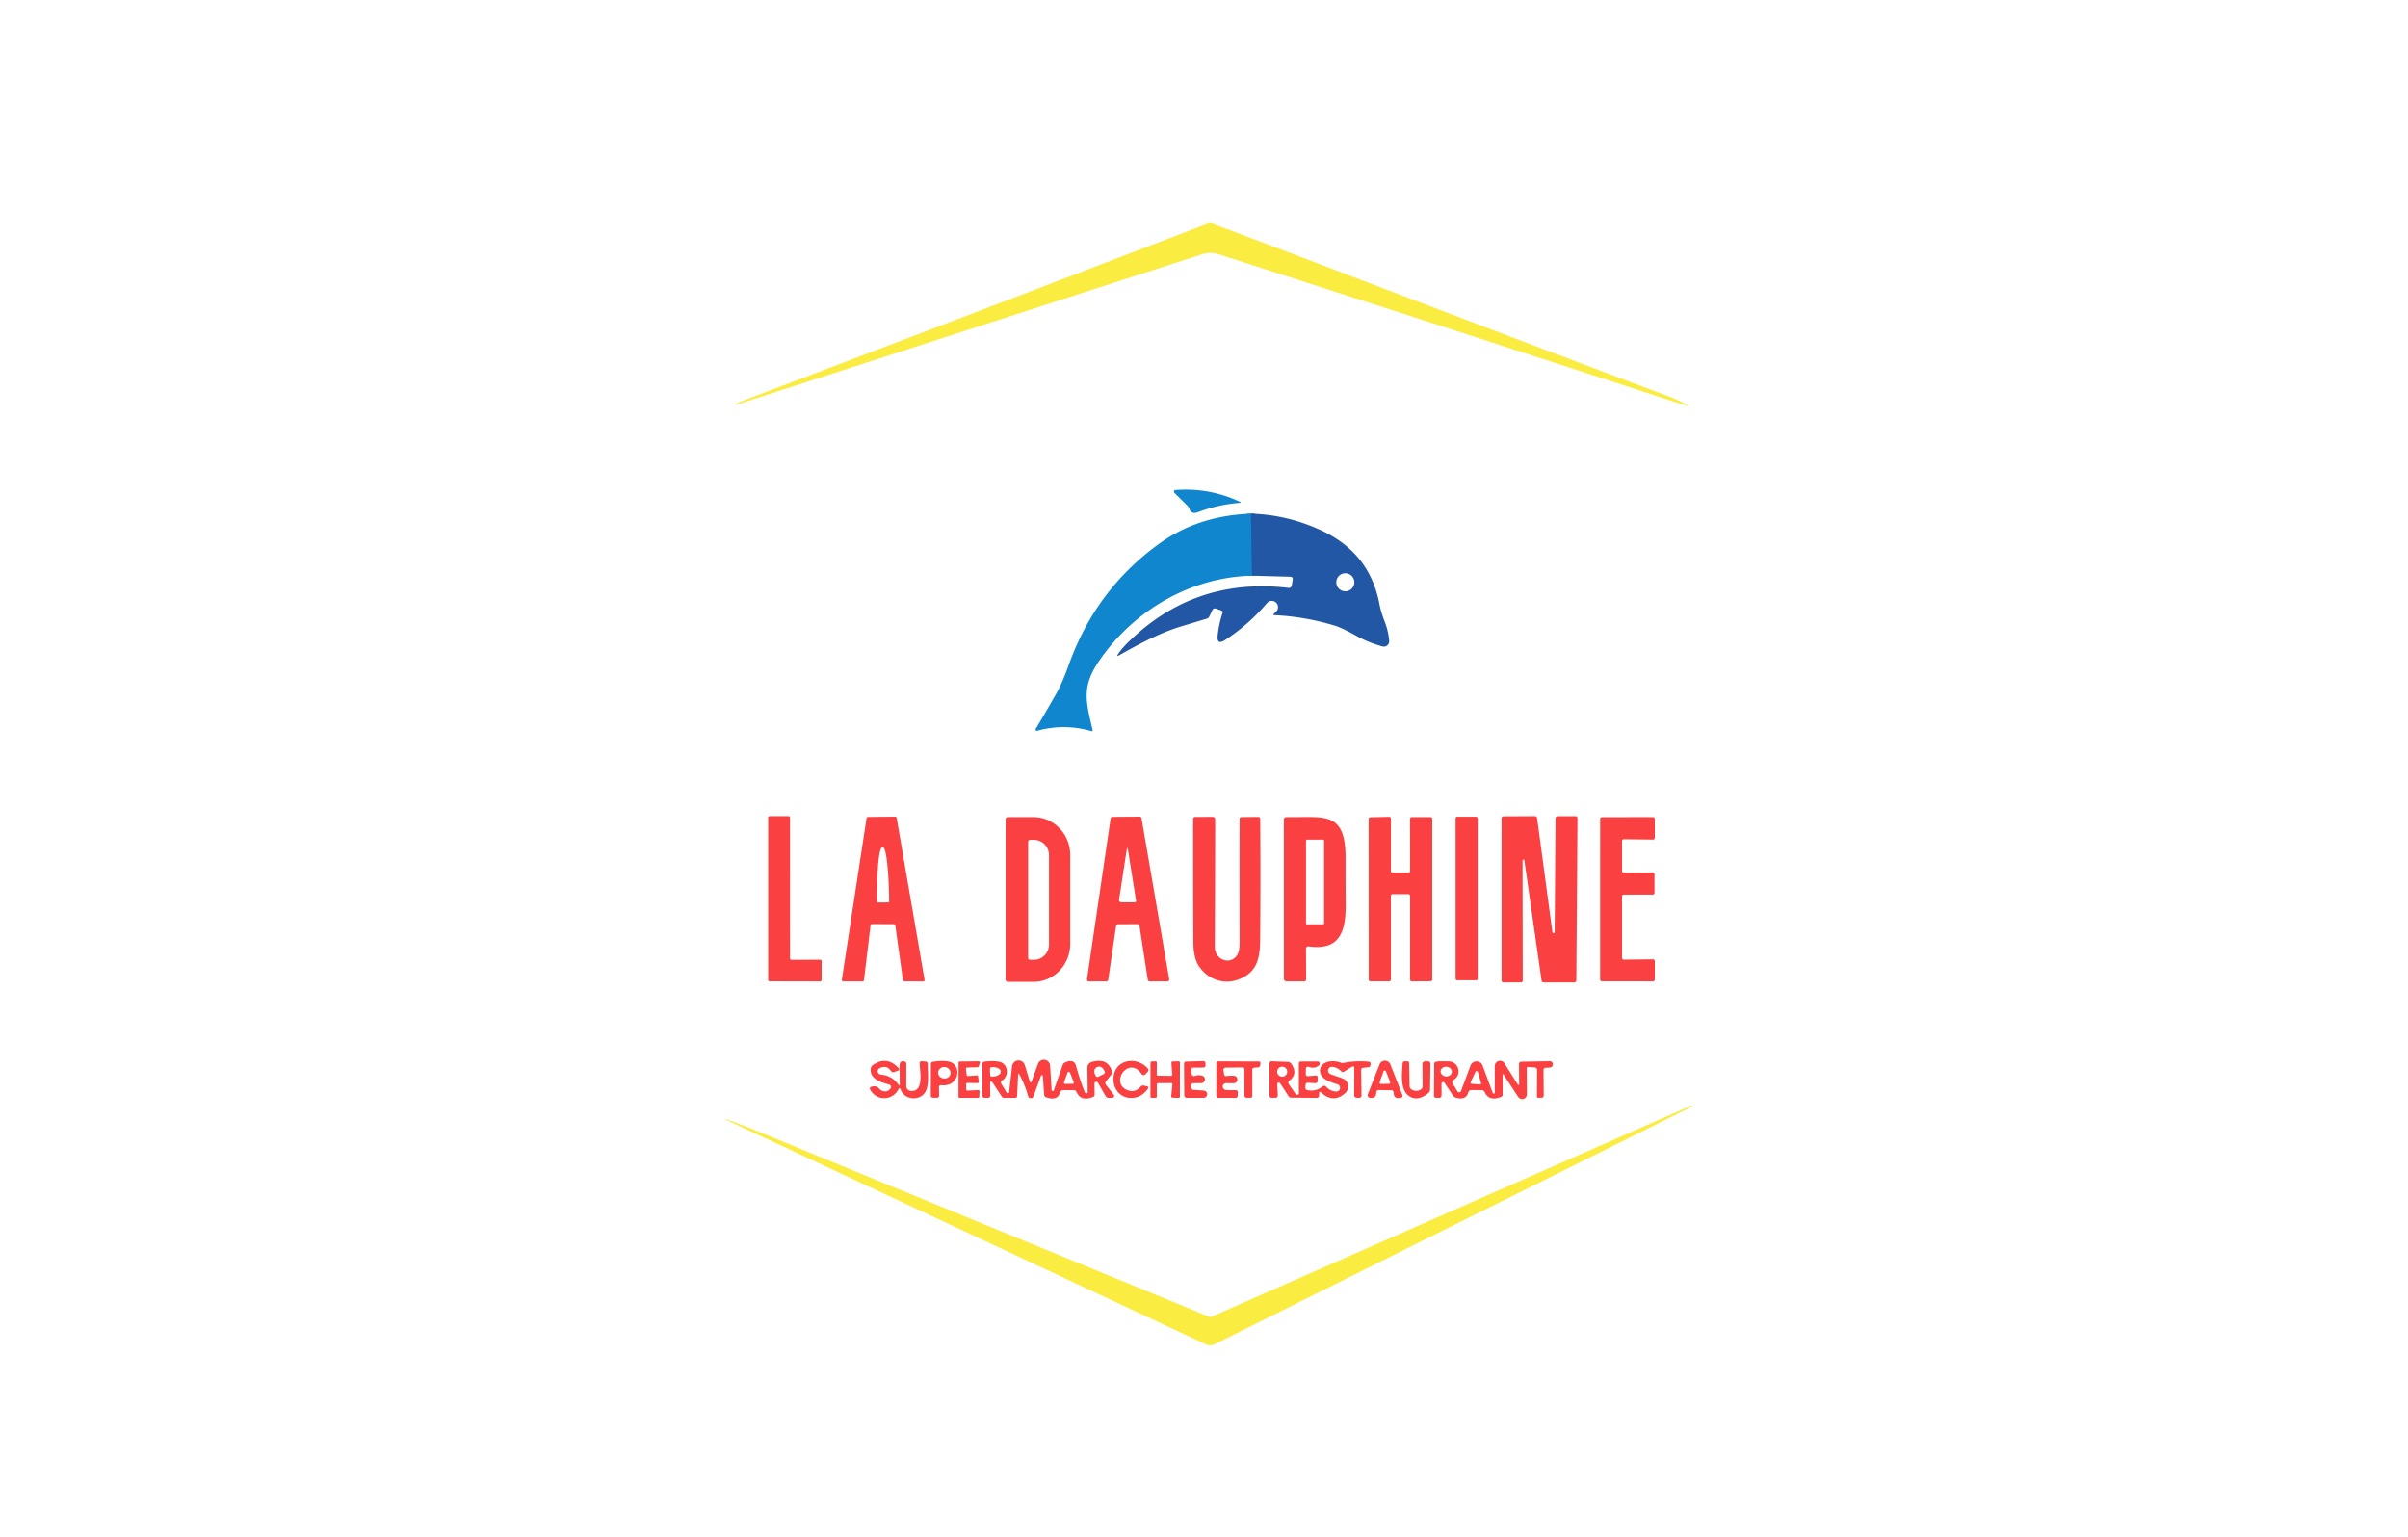 <?xml version="1.0" encoding="UTF-8" standalone="no"?>
<!DOCTYPE svg PUBLIC "-//W3C//DTD SVG 1.1//EN" "http://www.w3.org/Graphics/SVG/1.1/DTD/svg11.dtd">
<svg xmlns="http://www.w3.org/2000/svg" version="1.1" viewBox="0.00 0.00 625.00 399.00">
<path stroke="#186fb9" stroke-width="2.00" fill="none" stroke-linecap="butt" vector-effect="non-scaling-stroke" d="
  M 324.70 133.35
  L 324.96 149.45"
/>
<path fill="#fbec41" d="
  M 342.59 68.59
  Q 388.30 86.06 434.11 103.28
  Q 436.26 104.09 438.15 105.36
  A 0.05 0.05 0.0 0 1 438.11 105.44
  Q 377.01 85.50 316.39 66.03
  C 313.71 65.17 312.31 65.91 309.76 66.73
  Q 250.48 85.86 191.22 105.02
  Q 190.57 105.23 191.12 104.83
  Q 191.54 104.52 192.01 104.34
  Q 252.85 81.28 313.60 57.99
  Q 314.07 57.81 314.54 57.99
  Q 328.55 63.23 342.59 68.59
  Z"
/>
<path fill="#0f86cd" d="
  M 308.23 131.31
  L 304.81 127.92
  A 0.42 0.42 0.0 0 1 305.07 127.21
  Q 313.80 126.54 321.74 130.22
  Q 322.34 130.50 321.68 130.55
  Q 316.17 130.98 311.05 132.92
  Q 310.05 133.30 309.48 133.05
  Q 308.92 132.80 308.73 132.15
  Q 308.59 131.67 308.23 131.31
  Z"
/>
<path fill="#0f86cd" d="
  M 324.70 133.35
  L 324.96 149.45
  C 309.15 149.82 294.52 158.33 285.57 171.15
  C 280.69 178.14 281.77 181.76 283.57 189.43
  Q 283.69 189.92 283.21 189.78
  Q 276.21 187.79 269.21 189.71
  A 0.34 0.33 7.7 0 1 268.83 189.22
  Q 271.40 184.91 273.89 180.55
  Q 275.67 177.45 277.38 172.66
  Q 284.41 152.96 301.01 141.04
  Q 311.07 133.82 324.70 133.35
  Z"
/>
<path fill="#2157a5" d="
  M 324.70 133.35
  Q 333.89 133.58 342.66 137.56
  Q 355.50 143.38 358.04 156.84
  Q 358.42 158.86 359.44 161.49
  Q 360.34 163.84 360.57 166.31
  A 1.42 1.41 -85.0 0 1 358.78 167.82
  Q 355.16 166.80 352.14 165.12
  Q 348.37 163.01 346.58 162.46
  Q 338.90 160.10 330.85 159.69
  Q 330.22 159.65 330.71 159.25
  Q 331.44 158.64 331.60 158.22
  A 1.63 1.62 75.9 0 0 328.85 156.57
  Q 324.08 162.18 317.98 166.14
  Q 315.76 167.58 316.05 164.95
  Q 316.38 161.93 317.30 159.16
  Q 317.47 158.66 316.96 158.48
  L 315.58 157.99
  A 0.74 0.73 22.0 0 0 314.68 158.37
  L 313.90 160.01
  Q 313.69 160.47 313.20 160.61
  Q 309.89 161.61 306.59 162.61
  C 300.90 164.34 295.71 167.17 290.57 170.06
  Q 289.67 170.57 290.25 169.72
  Q 291.24 168.28 292.76 166.78
  Q 310.11 149.73 334.45 152.62
  A 0.76 0.76 0.0 0 0 335.28 151.99
  L 335.52 150.49
  Q 335.64 149.74 334.88 149.72
  L 324.96 149.45
  L 324.70 133.35
  Z
  M 351.52 151.16
  A 2.34 2.34 0.0 0 0 349.18 148.82
  A 2.34 2.34 0.0 0 0 346.84 151.16
  A 2.34 2.34 0.0 0 0 349.18 153.50
  A 2.34 2.34 0.0 0 0 351.52 151.16
  Z"
/>
<path fill="#fb4041" d="
  M 205.43 249.17
  L 212.88 249.15
  A 0.37 0.37 0.0 0 1 213.25 249.52
  L 213.25 254.41
  A 0.37 0.37 0.0 0 1 212.88 254.78
  L 199.74 254.75
  A 0.37 0.37 0.0 0 1 199.37 254.38
  L 199.37 212.24
  A 0.37 0.37 0.0 0 1 199.74 211.87
  L 204.68 211.87
  A 0.37 0.37 0.0 0 1 205.05 212.24
  L 205.06 248.80
  A 0.37 0.37 0.0 0 0 205.43 249.17
  Z"
/>
<path fill="#fb4041" d="
  M 403.51 242.00
  L 403.74 212.45
  A 0.56 0.56 0.0 0 1 404.30 211.89
  L 408.91 211.88
  Q 409.44 211.88 409.44 212.42
  L 409.14 254.45
  Q 409.13 255.03 408.55 255.03
  L 400.75 255.04
  Q 400.19 255.04 400.11 254.49
  L 395.65 223.36
  A 0.24 0.23 41.1 0 0 395.18 223.39
  L 395.23 254.53
  Q 395.23 255.04 394.72 255.04
  L 390.25 255.03
  Q 389.73 255.03 389.73 254.50
  L 389.73 212.47
  Q 389.73 211.92 390.28 211.91
  L 398.39 211.87
  A 0.58 0.57 86.0 0 1 398.96 212.37
  L 402.94 242.04
  A 0.29 0.29 0.0 0 0 403.51 242.00
  Z"
/>
<path fill="#fb4041" d="
  M 225.96 240.20
  L 224.24 254.47
  A 0.36 0.36 0.0 0 1 223.88 254.79
  L 218.86 254.76
  A 0.36 0.36 0.0 0 1 218.50 254.35
  L 224.92 212.37
  A 0.36 0.36 0.0 0 1 225.28 212.07
  L 232.36 212.00
  A 0.36 0.36 0.0 0 1 232.72 212.30
  L 239.98 254.37
  A 0.36 0.36 0.0 0 1 239.62 254.79
  L 234.71 254.75
  A 0.36 0.36 0.0 0 1 234.36 254.44
  L 232.37 240.22
  A 0.36 0.36 0.0 0 0 232.02 239.91
  L 226.32 239.88
  A 0.36 0.36 0.0 0 0 225.96 240.20
  Z
  M 227.85 234.29
  L 230.55 234.27
  A 0.23 0.23 0.0 0 0 230.78 234.04
  L 230.78 233.92
  A 13.91 1.44 89.5 0 0 229.22 220.02
  L 228.94 220.02
  A 13.91 1.44 89.5 0 0 227.62 233.94
  L 227.62 234.06
  A 0.23 0.23 0.0 0 0 227.85 234.29
  Z"
/>
<path fill="#fb4041" d="
  M 261.00 212.70
  A 0.59 0.59 0.0 0 1 261.59 212.11
  L 268.24 212.11
  A 9.85 9.54 -90.0 0 1 277.78 221.96
  L 277.78 245.04
  A 9.85 9.54 -90.0 0 1 268.24 254.89
  L 261.59 254.89
  A 0.59 0.59 0.0 0 1 261.00 254.30
  L 261.00 212.70
  Z
  M 266.85 218.51
  L 266.85 248.67
  A 0.49 0.49 0.0 0 0 267.34 249.16
  L 268.38 249.16
  A 3.98 3.89 -90.0 0 0 272.27 245.18
  L 272.27 222.00
  A 3.98 3.89 90.0 0 0 268.38 218.02
  L 267.34 218.02
  A 0.49 0.49 0.0 0 0 266.85 218.51
  Z"
/>
<path fill="#fb4041" d="
  M 295.28 239.90
  L 290.16 239.92
  A 0.46 0.46 0.0 0 0 289.70 240.31
  L 287.63 254.38
  A 0.46 0.46 0.0 0 1 287.17 254.77
  L 282.58 254.77
  A 0.46 0.46 0.0 0 1 282.13 254.24
  L 288.27 212.44
  A 0.46 0.46 0.0 0 1 288.72 212.05
  L 295.82 212.00
  A 0.46 0.46 0.0 0 1 296.28 212.38
  L 303.48 254.22
  A 0.46 0.46 0.0 0 1 303.02 254.76
  L 298.37 254.76
  A 0.46 0.46 0.0 0 1 297.92 254.37
  L 295.74 240.29
  A 0.46 0.46 0.0 0 0 295.28 239.90
  Z
  M 292.41 220.76
  L 290.46 233.55
  A 0.60 0.60 0.0 0 0 291.05 234.24
  L 294.48 234.24
  Q 294.94 234.24 294.86 233.79
  L 292.79 220.76
  Q 292.60 219.53 292.41 220.76
  Z"
/>
<path fill="#fb4041" d="
  M 315.30 245.74
  C 315.28 249.30 319.53 250.71 321.19 247.77
  Q 321.74 246.78 321.74 244.64
  Q 321.70 228.66 321.73 212.65
  Q 321.73 212.12 322.26 212.11
  L 326.50 212.06
  Q 327.09 212.05 327.09 212.64
  Q 327.22 228.45 327.07 244.22
  C 327.02 249.20 326.02 252.53 321.46 254.27
  C 317.50 255.79 313.28 254.12 311.07 250.63
  Q 309.76 248.57 309.74 244.57
  Q 309.67 228.60 309.69 212.63
  Q 309.69 212.07 310.25 212.07
  L 314.76 212.05
  A 0.64 0.64 0.0 0 1 315.40 212.69
  Q 315.38 229.25 315.30 245.74
  Z"
/>
<path fill="#fb4041" d="
  M 338.97 246.24
  L 339.01 254.25
  Q 339.01 254.76 338.50 254.76
  L 334.00 254.76
  Q 333.24 254.76 333.24 254.00
  L 333.23 212.73
  A 0.62 0.62 0.0 0 1 333.86 212.11
  C 343.55 212.29 349.28 210.25 349.24 222.83
  Q 349.23 228.81 349.27 234.78
  C 349.32 241.81 347.78 246.83 339.61 245.68
  A 0.56 0.56 0.0 0 0 338.97 246.24
  Z
  M 343.68 218.23
  A 0.26 0.26 0.0 0 0 343.42 217.97
  L 339.24 217.97
  A 0.26 0.26 0.0 0 0 338.98 218.23
  L 338.98 239.69
  A 0.26 0.26 0.0 0 0 339.24 239.95
  L 343.42 239.95
  A 0.26 0.26 0.0 0 0 343.68 239.69
  L 343.68 218.23
  Z"
/>
<path fill="#fb4041" d="
  M 361.00 232.55
  L 361.01 254.32
  A 0.44 0.44 0.0 0 1 360.57 254.76
  L 355.69 254.75
  A 0.44 0.44 0.0 0 1 355.25 254.31
  L 355.23 212.60
  A 0.44 0.44 0.0 0 1 355.66 212.16
  L 360.56 212.04
  A 0.44 0.44 0.0 0 1 361.01 212.48
  L 361.01 226.10
  A 0.44 0.44 0.0 0 0 361.45 226.54
  L 365.55 226.54
  A 0.44 0.44 0.0 0 0 365.99 226.10
  L 365.98 212.56
  A 0.44 0.44 0.0 0 1 366.42 212.12
  L 371.31 212.11
  A 0.44 0.44 0.0 0 1 371.75 212.55
  L 371.75 254.30
  A 0.44 0.44 0.0 0 1 371.31 254.74
  L 366.43 254.77
  A 0.44 0.44 0.0 0 1 365.99 254.33
  L 365.99 232.56
  A 0.44 0.44 0.0 0 0 365.55 232.12
  L 361.44 232.11
  A 0.44 0.44 0.0 0 0 361.00 232.55
  Z"
/>
<rect fill="#fb4041" x="377.80" y="212.01" width="5.74" height="42.48" rx="0.41"/>
<path fill="#fb4041" d="
  M 421.00 218.32
  L 421.00 226.07
  A 0.47 0.47 0.0 0 0 421.47 226.54
  L 428.95 226.48
  A 0.47 0.47 0.0 0 1 429.42 226.95
  L 429.42 231.77
  A 0.47 0.47 0.0 0 1 428.95 232.24
  L 421.47 232.23
  A 0.47 0.47 0.0 0 0 421.00 232.70
  L 421.00 248.65
  A 0.47 0.47 0.0 0 0 421.47 249.12
  L 429.03 249.04
  A 0.47 0.47 0.0 0 1 429.50 249.51
  L 429.50 254.29
  A 0.47 0.47 0.0 0 1 429.03 254.76
  L 415.78 254.75
  A 0.47 0.47 0.0 0 1 415.31 254.28
  L 415.32 212.60
  A 0.47 0.47 0.0 0 1 415.79 212.13
  L 429.03 212.12
  A 0.47 0.47 0.0 0 1 429.50 212.59
  L 429.50 217.48
  A 0.47 0.47 0.0 0 1 429.02 217.95
  L 421.48 217.85
  A 0.47 0.47 0.0 0 0 421.00 218.32
  Z"
/>
<path fill="#fb4041" d="
  M 233.22 282.76
  C 231.61 285.83 227.52 285.86 225.86 282.88
  Q 225.56 282.33 226.15 282.13
  Q 227.42 281.70 228.23 282.65
  Q 228.54 283.01 228.99 283.17
  Q 230.43 283.68 231.19 282.45
  A 0.59 0.59 0.0 0 0 230.85 281.58
  C 229.01 281.05 225.53 280.17 226.04 277.28
  A 1.22 1.17 78.9 0 1 226.55 276.49
  Q 230.14 274.02 233.16 277.21
  Q 233.67 277.74 232.98 277.98
  L 232.09 278.29
  Q 231.56 278.48 231.24 278.01
  Q 230.12 276.37 228.27 277.32
  A 0.87 0.87 0.0 0 0 228.60 278.96
  Q 231.55 279.22 233.19 281.58
  Q 233.53 282.07 233.53 281.47
  Q 233.51 279.15 233.47 276.83
  Q 233.46 276.02 233.78 275.71
  Q 234.13 275.39 234.71 275.55
  Q 235.24 275.69 235.24 276.23
  L 235.23 281.96
  A 1.25 1.25 0.0 0 0 236.36 283.20
  C 239.88 283.53 238.76 278.23 238.70 276.10
  Q 238.69 275.47 239.32 275.51
  L 240.19 275.58
  Q 240.81 275.62 240.80 276.24
  C 240.76 278.62 241.35 282.17 239.84 283.94
  C 238.26 285.79 234.71 285.48 233.73 282.79
  Q 233.52 282.20 233.22 282.76
  Z"
/>
<path fill="#fb4041" d="
  M 243.71 282.28
  L 243.75 284.37
  Q 243.76 285.01 243.12 284.99
  L 242.15 284.97
  Q 241.58 284.96 241.59 284.40
  L 241.62 276.23
  Q 241.63 275.73 242.12 275.65
  Q 244.87 275.21 246.53 275.67
  C 249.72 276.56 249.05 282.22 244.32 281.72
  Q 243.70 281.65 243.71 282.28
  Z
  M 246.708 278.683
  A 1.61 1.49 6.9 0 0 245.289 277.011
  A 1.61 1.49 6.9 0 0 243.512 278.297
  A 1.61 1.49 6.9 0 0 244.931 279.969
  A 1.61 1.49 6.9 0 0 246.708 278.683
  Z"
/>
<path fill="#fb4041" d="
  M 251.23 279.34
  L 253.54 279.18
  A 0.32 0.32 0.0 0 1 253.88 279.47
  L 254.03 280.82
  A 0.32 0.32 0.0 0 1 253.71 281.18
  L 251.07 281.14
  A 0.32 0.32 0.0 0 0 250.74 281.47
  L 250.77 282.79
  A 0.32 0.32 0.0 0 0 251.10 283.11
  L 253.91 282.99
  A 0.32 0.32 0.0 0 1 254.24 283.32
  L 254.17 284.71
  A 0.32 0.32 0.0 0 1 253.85 285.01
  L 249.10 285.00
  A 0.32 0.32 0.0 0 1 248.78 284.68
  L 248.80 275.89
  A 0.32 0.32 0.0 0 1 249.11 275.58
  L 254.01 275.51
  A 0.32 0.32 0.0 0 1 254.32 275.92
  L 254.05 276.82
  A 0.32 0.32 0.0 0 1 253.75 277.05
  L 251.02 277.13
  A 0.32 0.32 0.0 0 0 250.71 277.49
  L 250.89 279.06
  A 0.32 0.32 0.0 0 0 251.23 279.34
  Z"
/>
<path fill="#fb4041" d="
  M 267.79 280.62
  L 269.41 276.18
  A 1.62 1.62 0.0 0 1 272.55 276.63
  L 272.96 283.00
  A 0.28 0.28 0.0 0 0 273.50 283.08
  L 275.82 276.47
  Q 275.97 276.04 276.38 275.85
  Q 278.73 274.76 279.28 276.70
  Q 280.58 281.31 281.64 283.65
  A 0.36 0.36 0.0 0 0 282.32 283.50
  L 282.24 277.29
  Q 282.22 276.01 283.46 275.67
  Q 287.38 274.58 288.57 277.94
  A 1.12 1.11 -35.9 0 1 288.40 278.99
  L 287.05 280.73
  A 0.74 0.74 0.0 0 0 287.06 281.64
  L 289.09 284.19
  A 0.49 0.49 0.0 0 1 288.72 284.99
  L 287.85 285.01
  Q 287.23 285.02 286.93 284.48
  L 284.96 281.05
  A 0.47 0.47 0.0 0 0 284.08 281.29
  L 284.12 284.21
  Q 284.12 284.56 283.80 284.70
  Q 280.60 286.13 279.37 283.42
  Q 279.19 283.02 278.75 283.01
  L 275.97 283.00
  Q 275.36 282.99 275.17 283.58
  Q 274.43 285.92 271.47 284.83
  Q 271.05 284.68 271.02 284.24
  L 270.66 279.30
  A 0.24 0.24 0.0 0 0 270.20 279.24
  L 268.24 284.63
  A 0.73 0.73 0.0 0 1 266.85 284.57
  Q 266.06 281.65 264.62 279.00
  Q 264.29 278.38 264.26 279.08
  L 263.99 284.52
  Q 263.97 285.00 263.48 285.00
  L 260.62 285.00
  Q 260.22 285.01 260.01 284.67
  L 257.77 281.25
  Q 256.96 280.01 256.98 281.50
  L 257.02 284.36
  Q 257.03 285.00 256.39 285.00
  L 255.55 284.99
  Q 254.99 284.99 254.99 284.42
  L 254.97 276.21
  Q 254.97 275.69 255.48 275.61
  Q 257.37 275.35 259.14 275.59
  C 261.66 275.92 262.06 279.28 260.09 280.51
  Q 259.59 280.82 259.89 281.33
  L 261.29 283.67
  A 0.33 0.33 0.0 0 0 261.91 283.54
  L 262.69 276.78
  A 1.69 1.69 0.0 0 1 265.98 276.48
  L 267.24 280.61
  Q 267.49 281.43 267.79 280.62
  Z
  M 256.94 277.51
  L 257.01 279.07
  A 0.45 0.45 0.0 0 0 257.47 279.50
  L 257.58 279.49
  A 2.20 1.13 -2.5 0 0 259.73 278.27
  L 259.72 278.07
  A 2.20 1.13 -2.5 0 0 257.48 277.04
  L 257.37 277.04
  A 0.45 0.45 0.0 0 0 256.94 277.51
  Z
  M 285.03 279.54
  L 286.53 278.79
  A 0.45 0.45 0.0 0 0 286.73 278.19
  L 286.51 277.74
  A 1.43 1.20 63.5 0 0 284.80 276.99
  L 284.64 277.08
  A 1.43 1.20 63.5 0 0 284.20 278.89
  L 284.43 279.34
  A 0.45 0.45 0.0 0 0 285.03 279.54
  Z
  M 276.17 280.95
  A 0.32 0.32 0.0 0 0 276.48 281.38
  L 278.40 281.36
  A 0.32 0.32 0.0 0 0 278.69 280.92
  L 277.70 278.43
  A 0.32 0.32 0.0 0 0 277.10 278.43
  L 276.17 280.95
  Z"
/>
<path fill="#fb4041" d="
  M 296.32 278.85
  C 292.94 273.85 287.88 281.26 292.72 283.03
  Q 294.63 283.73 296.06 282.09
  Q 296.41 281.70 296.92 281.82
  L 297.74 282.02
  Q 298.27 282.15 297.96 282.60
  C 295.13 286.84 288.85 285.29 289.01 279.97
  C 289.15 275.06 294.96 274.01 297.91 277.39
  Q 298.28 277.82 297.89 278.23
  L 297.23 278.93
  A 0.59 0.58 49.8 0 1 296.32 278.85
  Z"
/>
<path fill="#fb4041" d="
  M 300.24 281.52
  L 300.26 284.66
  A 0.33 0.33 0.0 0 1 299.93 284.99
  L 298.93 285.01
  A 0.33 0.33 0.0 0 1 298.60 284.68
  L 298.61 275.90
  A 0.33 0.33 0.0 0 1 298.93 275.57
  L 299.91 275.52
  A 0.33 0.33 0.0 0 1 300.26 275.86
  L 300.23 278.91
  A 0.33 0.33 0.0 0 0 300.56 279.24
  L 303.92 279.29
  A 0.33 0.33 0.0 0 0 304.26 278.93
  L 304.04 275.90
  A 0.33 0.33 0.0 0 1 304.37 275.55
  L 305.92 275.53
  A 0.33 0.33 0.0 0 1 306.25 275.86
  L 306.24 284.69
  A 0.33 0.33 0.0 0 1 305.90 285.02
  L 304.30 284.95
  A 0.33 0.33 0.0 0 1 303.99 284.59
  L 304.30 281.54
  A 0.33 0.33 0.0 0 0 303.97 281.17
  L 300.57 281.19
  A 0.33 0.33 0.0 0 0 300.24 281.52
  Z"
/>
<path fill="#fb4041" d="
  M 309.24 277.72
  L 309.27 278.72
  A 0.66 0.66 0.0 0 0 310.17 279.31
  Q 311.07 278.97 312.05 279.26
  A 0.98 0.98 0.0 0 1 311.77 281.18
  L 309.72 281.20
  A 0.62 0.62 0.0 0 0 309.10 281.89
  L 309.15 282.30
  Q 309.21 282.88 309.80 282.92
  L 312.51 283.12
  A 0.94 0.94 0.0 0 1 312.44 284.99
  L 308.07 285.01
  A 0.70 0.70 0.0 0 1 307.37 284.32
  L 307.31 276.15
  A 0.56 0.55 89.5 0 1 307.85 275.59
  L 312.20 275.48
  Q 312.90 275.46 312.90 276.16
  L 312.90 276.52
  Q 312.90 277.13 312.28 277.14
  L 309.78 277.15
  Q 309.21 277.15 309.24 277.72
  Z"
/>
<path fill="#fb4041" d="
  M 325.03 277.73
  L 325.04 284.48
  Q 325.04 285.00 324.52 284.99
  L 323.62 284.99
  A 0.62 0.61 0.5 0 1 323.00 284.37
  L 323.01 277.68
  Q 323.01 277.10 322.42 277.11
  L 318.15 277.15
  A 0.62 0.62 0.0 0 0 317.55 277.87
  L 317.74 278.94
  Q 317.81 279.41 318.28 279.35
  Q 319.46 279.19 320.34 279.28
  A 0.97 0.97 0.0 0 1 320.24 281.21
  L 318.29 281.18
  A 0.89 0.89 0.0 0 0 318.23 282.96
  Q 319.47 283.04 320.66 282.99
  Q 321.27 282.96 321.26 283.56
  L 321.26 284.38
  Q 321.26 285.01 320.62 285.01
  L 316.29 285.00
  Q 315.71 285.00 315.71 284.42
  L 315.72 276.03
  A 0.50 0.50 0.0 0 1 316.22 275.53
  L 326.65 275.57
  Q 327.21 275.57 327.15 276.12
  L 327.10 276.50
  Q 327.04 277.05 326.50 277.09
  L 325.52 277.18
  Q 325.03 277.23 325.03 277.73
  Z"
/>
<path fill="#fb4041" d="
  M 342.39 283.83
  L 342.35 284.47
  A 0.57 0.57 0.0 0 1 341.78 285.01
  L 335.09 284.95
  Q 334.71 284.95 334.50 284.63
  L 332.28 281.25
  A 0.41 0.41 0.0 0 0 331.52 281.50
  L 331.66 284.28
  Q 331.69 285.01 330.96 284.99
  L 330.10 284.98
  Q 329.48 284.97 329.48 284.35
  L 329.50 276.12
  Q 329.50 275.48 330.14 275.51
  L 334.22 275.67
  Q 334.84 275.70 335.20 276.21
  Q 336.93 278.76 334.70 280.52
  Q 334.16 280.95 334.56 281.52
  L 336.33 284.06
  A 0.45 0.45 0.0 0 0 337.14 283.80
  L 337.12 276.10
  A 0.54 0.53 -90.0 0 1 337.65 275.56
  L 341.98 275.56
  A 0.57 0.57 0.0 0 1 342.35 276.56
  Q 341.22 277.55 339.65 276.95
  A 0.53 0.52 -78.9 0 0 338.94 277.43
  L 338.92 278.78
  Q 338.90 279.41 339.53 279.36
  L 341.46 279.21
  Q 342.00 279.16 342.00 279.71
  L 342.00 280.62
  A 0.59 0.58 1.8 0 1 341.37 281.20
  L 339.56 281.08
  Q 338.90 281.04 338.84 281.70
  L 338.80 282.25
  Q 338.75 282.88 339.37 283.00
  Q 341.61 283.43 343.24 282.04
  A 0.68 0.68 0.0 0 1 344.18 282.10
  Q 345.25 283.25 346.74 283.36
  A 0.97 0.97 0.0 0 0 347.10 281.46
  C 345.61 280.99 342.86 280.26 342.64 278.25
  C 342.33 275.44 346.06 275.09 347.90 275.85
  Q 348.31 276.01 348.75 275.93
  Q 352.00 275.29 355.33 275.63
  A 0.47 0.46 -84.9 0 1 355.74 276.13
  L 355.70 276.53
  A 0.56 0.55 -1.3 0 1 355.20 277.04
  L 353.88 277.19
  Q 353.27 277.25 353.28 277.87
  L 353.38 284.40
  A 0.60 0.60 0.0 0 1 352.76 285.00
  L 352.09 284.98
  A 0.63 0.62 -89.1 0 1 351.49 284.35
  L 351.51 277.36
  Q 351.51 276.54 350.81 276.97
  L 348.86 278.19
  A 0.63 0.63 0.0 0 1 348.07 278.08
  Q 347.14 277.08 345.78 276.95
  A 0.99 0.98 57.5 0 0 345.36 278.86
  L 348.41 279.93
  A 2.26 2.26 0.0 0 1 349.18 283.73
  Q 346.11 286.55 342.92 283.62
  Q 342.43 283.16 342.39 283.83
  Z
  M 334.10 278.21
  A 1.30 1.30 0.0 0 0 332.80 276.91
  A 1.30 1.30 0.0 0 0 331.50 278.21
  A 1.30 1.30 0.0 0 0 332.80 279.51
  A 1.30 1.30 0.0 0 0 334.10 278.21
  Z"
/>
<path fill="#fb4041" d="
  M 357.20 283.69
  Q 357.21 285.22 355.58 285.00
  A 0.70 0.69 -75.2 0 1 355.03 284.05
  L 358.08 276.29
  A 1.50 1.50 0.0 0 1 360.86 276.29
  L 364.00 284.27
  A 0.53 0.52 72.3 0 1 363.64 284.98
  Q 361.75 285.44 361.73 283.66
  A 0.65 0.65 0.0 0 0 361.09 283.02
  L 357.92 282.98
  Q 357.20 282.97 357.20 283.69
  Z
  M 358.10 280.94
  A 0.34 0.34 0.0 0 0 358.42 281.39
  L 360.50 281.36
  A 0.34 0.34 0.0 0 0 360.81 280.90
  L 359.73 278.13
  A 0.34 0.34 0.0 0 0 359.09 278.14
  L 358.10 280.94
  Z"
/>
<path fill="#fb4041" d="
  M 366.34 282.80
  Q 367.53 283.56 368.75 282.85
  A 1.00 1.00 0.0 0 0 369.24 281.99
  L 369.19 276.18
  A 0.64 0.64 0.0 0 1 369.82 275.53
  L 370.52 275.52
  Q 371.28 275.52 371.27 276.28
  L 371.17 282.94
  A 0.98 0.96 70.9 0 1 370.83 283.66
  Q 368.03 286.04 365.79 284.58
  C 363.33 282.98 363.88 278.74 364.05 276.09
  Q 364.08 275.52 364.65 275.52
  L 365.22 275.52
  Q 365.74 275.52 365.75 276.04
  L 365.86 281.93
  Q 365.87 282.49 366.34 282.80
  Z"
/>
<path fill="#fb4041" d="
  M 394.30 281.16
  L 394.26 276.31
  Q 394.25 275.63 394.94 275.62
  L 402.27 275.50
  A 0.81 0.81 0.0 0 1 402.47 277.09
  Q 401.97 277.21 401.22 277.18
  A 0.58 0.57 0.5 0 0 400.62 277.76
  L 400.68 284.38
  Q 400.68 284.94 400.12 284.96
  L 399.33 284.99
  Q 398.89 285.01 398.90 284.58
  L 398.95 277.75
  A 0.63 0.63 0.0 0 0 398.37 277.12
  L 396.66 276.98
  Q 396.27 276.94 396.27 277.34
  L 396.30 284.09
  A 1.22 1.22 0.0 0 1 394.06 284.77
  L 390.28 279.02
  Q 389.99 278.57 389.99 279.10
  L 390.00 284.19
  Q 390.00 284.59 389.64 284.74
  Q 386.50 286.01 385.36 283.52
  Q 385.13 283.01 384.56 283.00
  L 381.91 282.98
  Q 381.28 282.98 381.10 283.59
  Q 380.45 285.75 377.84 284.94
  Q 377.38 284.79 377.12 284.40
  L 374.89 281.07
  A 0.41 0.40 -62.2 0 0 374.15 281.30
  L 374.16 284.29
  Q 374.16 285.00 373.46 285.00
  L 372.78 284.99
  Q 372.19 284.99 372.20 284.40
  L 372.25 276.19
  Q 372.25 275.73 372.71 275.64
  C 373.72 275.44 374.77 275.53 376.01 275.54
  C 378.59 275.57 379.57 279.02 377.29 280.33
  Q 376.71 280.66 377.05 281.25
  L 378.26 283.31
  A 0.53 0.52 39.9 0 0 379.21 283.23
  L 381.66 276.65
  A 1.69 1.69 0.0 0 1 384.83 276.65
  L 387.45 283.75
  A 0.27 0.27 0.0 0 0 387.97 283.66
  L 387.97 276.74
  A 1.36 1.36 0.0 0 1 390.48 276.02
  L 393.80 281.31
  Q 394.31 282.12 394.30 281.16
  Z
  M 376.821 278.345
  A 1.46 1.25 6.5 0 0 375.512 276.938
  A 1.46 1.25 6.5 0 0 373.919 278.015
  A 1.46 1.25 6.5 0 0 375.228 279.422
  A 1.46 1.25 6.5 0 0 376.821 278.345
  Z
  M 381.72 280.90
  A 0.33 0.33 0.0 0 0 382.00 281.37
  L 384.06 281.52
  A 0.33 0.33 0.0 0 0 384.41 281.10
  L 383.58 278.30
  A 0.33 0.33 0.0 0 0 382.96 278.25
  L 381.72 280.90
  Z"
/>
<path fill="#fbec41" d="
  M 188.89 290.70
  Q 191.17 291.41 199.07 294.66
  Q 256.37 318.24 313.71 341.76
  Q 314.16 341.95 314.60 341.75
  L 439.08 286.96
  A 0.15 0.15 0.0 0 1 439.20 287.24
  L 315.24 348.96
  A 2.58 2.57 -45.7 0 1 313.01 348.99
  L 188.33 290.63
  A 0.07 0.07 0.0 0 1 188.32 290.50
  Q 188.52 290.38 188.66 290.55
  Q 188.76 290.66 188.89 290.70
  Z"
/>
</svg>
